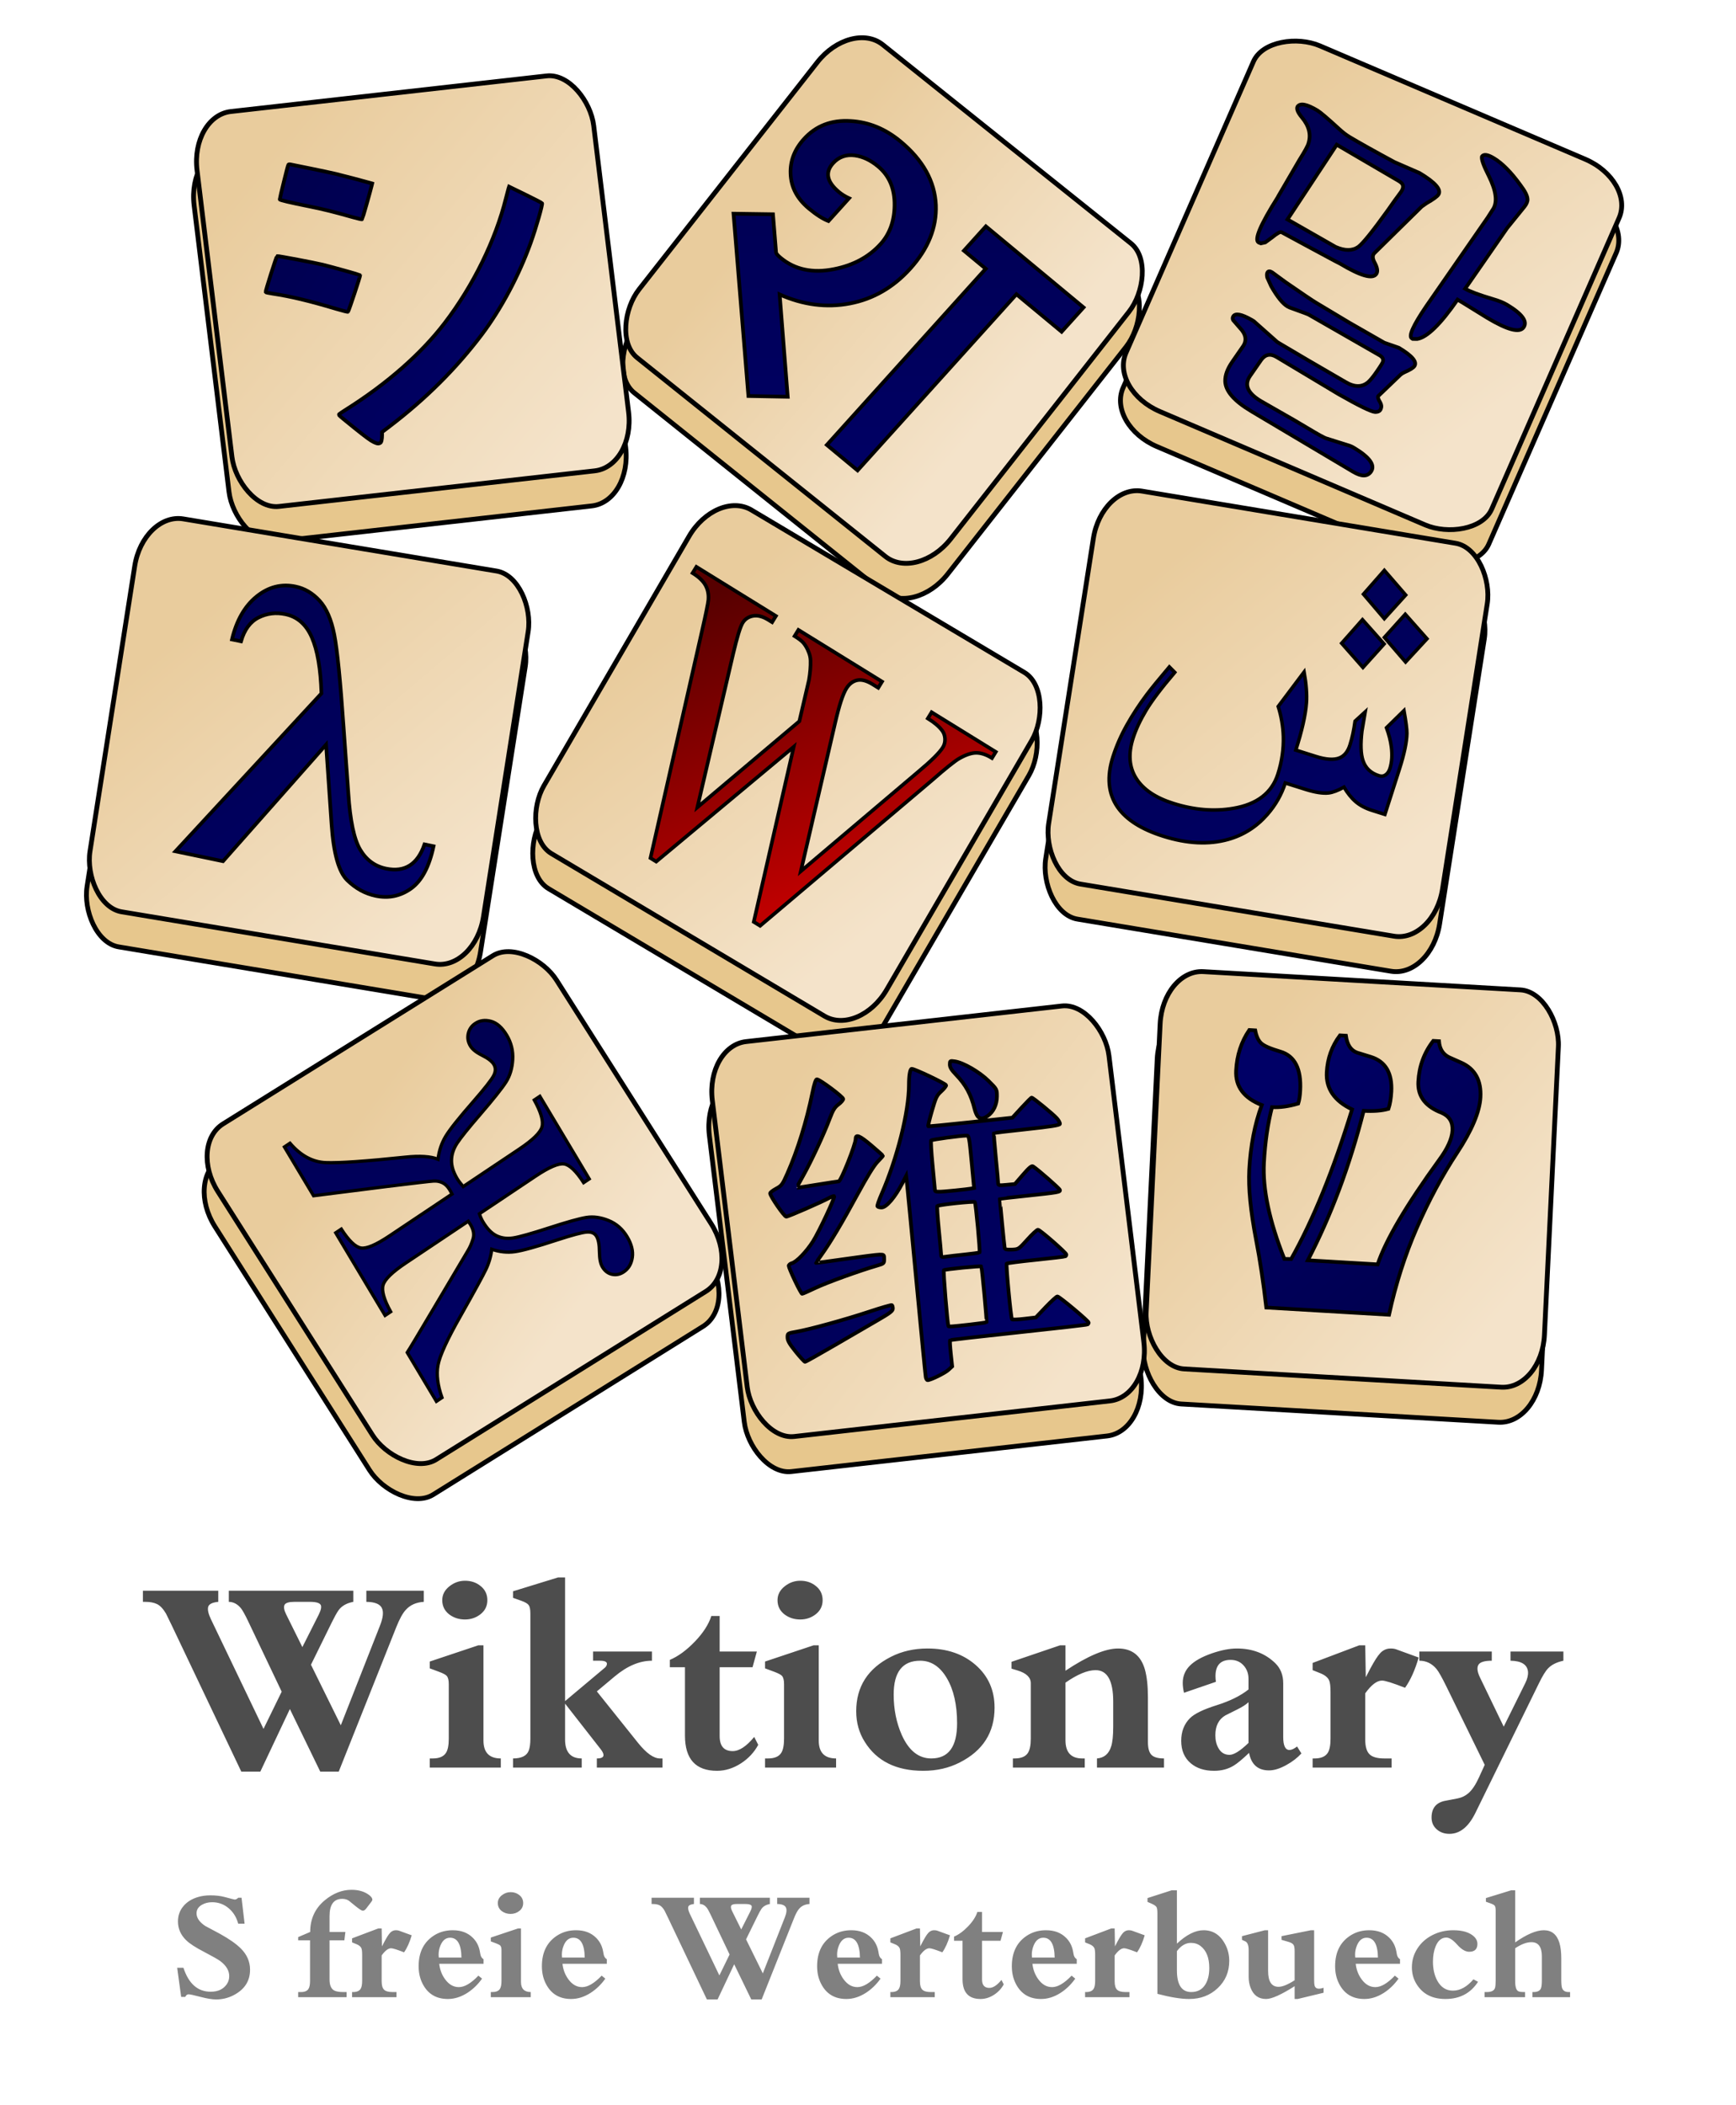 <?xml version="1.0" encoding="UTF-8" standalone="no"?>
<svg
   xmlns:dc="http://purl.org/dc/elements/1.1/"
   xmlns:cc="http://creativecommons.org/ns#"
   xmlns:rdf="http://www.w3.org/1999/02/22-rdf-syntax-ns#"
   xmlns:svg="http://www.w3.org/2000/svg"
   xmlns="http://www.w3.org/2000/svg"
   xmlns:xlink="http://www.w3.org/1999/xlink"
   xmlns:sodipodi="http://sodipodi.sourceforge.net/DTD/sodipodi-0.dtd"
   xmlns:inkscape="http://www.inkscape.org/namespaces/inkscape"
   version="1.0"
   width="391"
   height="473.857"
   id="svg2047"
   sodipodi:version="0.32"
   inkscape:version="0.44.1"
   sodipodi:docname="Wiktionary_logo-gsw.svg">
  <sodipodi:namedview
     inkscape:window-height="723"
     inkscape:window-width="1024"
     inkscape:pageshadow="2"
     inkscape:pageopacity="0.0"
     guidetolerance="10.0"
     gridtolerance="10.0"
     objecttolerance="10.0"
     borderopacity="1.0"
     bordercolor="#666666"
     pagecolor="#ffffff"
     id="base"
     showgrid="false"
     showguides="true"
     inkscape:guide-bbox="true"
     inkscape:zoom="0.70710678"
     inkscape:cx="253.03134"
     inkscape:cy="284.2398"
     inkscape:window-x="314"
     inkscape:window-y="24"
     inkscape:current-layer="svg2047">
    <sodipodi:guide
       orientation="0,1"
       position="115.387,123.02"
       id="guide2444" />
    <sodipodi:guide
       orientation="0,1"
       position="282.805,71.242"
       id="guide2446" />
    <sodipodi:guide
       orientation="0,1"
       position="235.586,57.582"
       id="guide2448" />
    <sodipodi:guide
       orientation="0,1"
       position="205.602,21.129"
       id="guide2450" />
    <sodipodi:guide
       orientation="1,0"
       position="20.27,117.555"
       id="guide2454" />
    <sodipodi:guide
       orientation="1,0"
       position="370.727,106.672"
       id="guide2456" />
  </sodipodi:namedview>
  <defs
     id="defs3">
    <inkscape:perspective
       sodipodi:type="inkscape:persp3d"
       inkscape:vp_x="0 : 236.92857 : 1"
       inkscape:vp_y="0 : 1000 : 0"
       inkscape:vp_z="391 : 236.92857 : 1"
       inkscape:persp3d-origin="195.5 : 157.95238 : 1"
       id="perspective65" />
    <linearGradient
       id="linearGradient3525">
      <stop
         id="stop3527"
         style="stop-color:#000066;stop-opacity:1"
         offset="0" />
      <stop
         id="stop3529"
         style="stop-color:#00004f;stop-opacity:1"
         offset="1" />
    </linearGradient>
    <linearGradient
       id="linearGradient3446">
      <stop
         id="stop3448"
         style="stop-color:#f4e3ca;stop-opacity:1"
         offset="0" />
      <stop
         id="stop3450"
         style="stop-color:#e9cc9d;stop-opacity:1"
         offset="1" />
    </linearGradient>
    <linearGradient
       id="linearGradient2917">
      <stop
         id="stop2919"
         style="stop-color:#d40000;stop-opacity:1"
         offset="0" />
      <stop
         id="stop2921"
         style="stop-color:#570000;stop-opacity:1"
         offset="1" />
    </linearGradient>
    <linearGradient
       x1="366.086"
       y1="184.233"
       x2="270.372"
       y2="86.036"
       id="linearGradient3071"
       xlink:href="#linearGradient3525"
       gradientUnits="userSpaceOnUse"
       gradientTransform="matrix(0.486,0.46,-0.483,0.47,235.222,-80.236)" />
    <linearGradient
       x1="196.086"
       y1="365.661"
       x2="95.29"
       y2="255.569"
       id="linearGradient3101"
       xlink:href="#linearGradient3525"
       gradientUnits="userSpaceOnUse"
       gradientTransform="matrix(0.621,0.136,-0.133,0.606,365.14,10.093)" />
    <linearGradient
       x1="370.372"
       y1="344.233"
       x2="283.229"
       y2="259.176"
       id="linearGradient3103"
       xlink:href="#linearGradient2917"
       gradientUnits="userSpaceOnUse"
       gradientTransform="matrix(0.621,0.304,-0.292,0.644,194.042,-60.618)" />
    <linearGradient
       x1="536.086"
       y1="521.375"
       x2="439.249"
       y2="434.305"
       id="linearGradient3117"
       xlink:href="#linearGradient3525"
       gradientUnits="userSpaceOnUse"
       gradientTransform="matrix(0.492,0.572,-0.504,0.505,233.622,-190.719)" />
    <linearGradient
       x1="533.229"
       y1="185.661"
       x2="454.657"
       y2="89.025"
       id="linearGradient3125"
       xlink:href="#linearGradient3525"
       gradientUnits="userSpaceOnUse"
       gradientTransform="matrix(0.66,5.941423e-2,-6.000381e-2,0.654,-116.436,105.727)" />
    <linearGradient
       x1="715.718"
       y1="299.564"
       x2="650.842"
       y2="230.349"
       id="linearGradient3452"
       xlink:href="#linearGradient3446"
       gradientUnits="userSpaceOnUse"
       gradientTransform="translate(-476.472,-112.838)" />
    <linearGradient
       x1="791.063"
       y1="-355.927"
       x2="723.262"
       y2="-358.381"
       id="linearGradient3460"
       xlink:href="#linearGradient3446"
       gradientUnits="userSpaceOnUse"
       gradientTransform="translate(-419.342,258.595)" />
    <linearGradient
       x1="175.475"
       y1="955.269"
       x2="218.356"
       y2="880.659"
       id="linearGradient3474"
       xlink:href="#linearGradient3446"
       gradientUnits="userSpaceOnUse"
       gradientTransform="translate(-137.361,-469.778)" />
    <linearGradient
       x1="758.902"
       y1="200.789"
       x2="693.675"
       y2="145.097"
       id="linearGradient3482"
       xlink:href="#linearGradient3446"
       gradientUnits="userSpaceOnUse"
       gradientTransform="translate(-490.353,22.102)" />
    <linearGradient
       x1="870.859"
       y1="-140.094"
       x2="795.291"
       y2="-169.776"
       id="linearGradient3490"
       xlink:href="#linearGradient3446"
       gradientUnits="userSpaceOnUse"
       gradientTransform="translate(-450.41,198.752)" />
    <linearGradient
       x1="965.196"
       y1="159.713"
       x2="901.404"
       y2="103.76"
       id="linearGradient3498"
       xlink:href="#linearGradient3446"
       gradientUnits="userSpaceOnUse"
       gradientTransform="translate(-490.361,21.895)" />
    <linearGradient
       x1="412.319"
       y1="743.887"
       x2="388.388"
       y2="683.203"
       id="linearGradient3506"
       xlink:href="#linearGradient3446"
       gradientUnits="userSpaceOnUse"
       gradientTransform="translate(-379.778,-307.21)" />
    <linearGradient
       x1="805.995"
       y1="514.127"
       x2="741.843"
       y2="450.751"
       id="linearGradient3514"
       xlink:href="#linearGradient3446"
       gradientUnits="userSpaceOnUse"
       gradientTransform="translate(-476.472,-112.838)" />
    <linearGradient
       x1="974.972"
       y1="357.184"
       x2="909.491"
       y2="305.172"
       id="linearGradient3522"
       xlink:href="#linearGradient3446"
       gradientUnits="userSpaceOnUse"
       gradientTransform="translate(-489.426,-30.476)" />
    <linearGradient
       x1="904.657"
       y1="359.947"
       x2="947.514"
       y2="414.233"
       id="linearGradient3531"
       xlink:href="#linearGradient3525"
       gradientUnits="userSpaceOnUse"
       gradientTransform="matrix(0.868,-4.019387e-2,4.019387e-2,0.868,-383.372,26.041)" />
    <linearGradient
       x1="1090.108"
       y1="429.677"
       x2="897.169"
       y2="230.677"
       id="linearGradient3106"
       xlink:href="#linearGradient3525"
       gradientUnits="userSpaceOnUse"
       gradientTransform="matrix(0.279,0,0,0.294,61.366,240.545)" />
    <linearGradient
       x1="-190.765"
       y1="284.215"
       x2="-514.014"
       y2="-144.09"
       id="linearGradient4929"
       xlink:href="#linearGradient3525"
       gradientUnits="userSpaceOnUse"
       gradientTransform="matrix(0.111,-3.855391e-2,3.807676e-2,0.116,257.076,100.517)" />
    <linearGradient
       x1="24.404"
       y1="365.394"
       x2="14.581"
       y2="357.173"
       id="linearGradient2865"
       xlink:href="#linearGradient3525"
       gradientUnits="userSpaceOnUse"
       gradientTransform="matrix(5.542,3.32,-4.164,6.008,1822.086,-2110.395)" />
  </defs>
  <path
     transform="matrix(1.653,0,0,1.653,173.362,-470.148)"
     style="font-size:38.725px;font-style:normal;font-variant:normal;font-weight:bold;font-stretch:normal;text-align:start;line-height:125%;writing-mode:lr-tb;text-anchor:start;fill:#4d4d4d;fill-opacity:1;stroke:none;stroke-width:1px;stroke-linecap:butt;stroke-linejoin:miter;stroke-opacity:1;font-family:Traditional Arabic"
     d="M -71.998,525.706 L -81.452,505.834 C -81.919,504.863 -82.19,504.308 -82.265,504.17 C -82.656,503.514 -83.063,503.086 -83.485,502.884 C -83.907,502.682 -84.44,502.581 -85.083,502.581 L -85.404,502.581 L -85.404,501.069 L -75.137,501.069 L -75.137,502.581 C -75.918,502.657 -76.372,502.871 -76.498,503.224 C -76.624,503.602 -76.504,504.176 -76.139,504.945 L -68.973,519.883 L -66.496,514.815 L -71.071,505.21 C -71.487,504.34 -71.809,503.76 -72.036,503.47 C -72.502,502.89 -73.057,502.594 -73.7,502.581 L -73.7,501.069 L -56.739,501.069 L -56.739,502.581 C -57.672,502.758 -58.352,503.155 -58.781,503.773 C -59.033,504.151 -59.336,504.699 -59.688,505.418 L -62.506,511.147 L -58.44,519.391 L -53.108,505.834 C -52.667,504.724 -52.585,503.911 -52.862,503.394 C -53.14,502.865 -53.839,502.594 -54.961,502.581 L -54.961,501.069 L -47.133,501.069 L -47.133,502.581 C -48.167,502.644 -48.98,503.004 -49.572,503.659 C -50.001,504.113 -50.442,504.913 -50.896,506.06 L -58.724,525.706 L -61.239,525.706 L -65.38,517.179 L -69.407,525.706 L -71.998,525.706 z M -63.678,508.745 L -61.466,504.359 C -61.138,503.703 -61.044,503.249 -61.182,502.997 C -61.334,502.72 -61.831,502.581 -62.676,502.581 L -64.756,502.581 C -65.5,502.581 -65.947,502.714 -66.098,502.978 C -66.25,503.256 -66.18,503.691 -65.89,504.283 L -63.678,508.745 z M -36.639,523.91 L -36.639,525.158 L -46.32,525.158 L -46.32,523.91 L -45.904,523.91 C -45.047,523.91 -44.454,523.664 -44.127,523.173 C -43.862,522.782 -43.73,522.126 -43.73,521.206 L -43.73,513.775 C -43.73,513.246 -43.824,512.874 -44.013,512.66 C -44.165,512.496 -44.511,512.313 -45.053,512.111 L -46.32,511.638 L -46.32,510.712 L -39.702,508.5 L -39.003,508.5 L -39.003,521.471 C -39.003,523.097 -38.215,523.91 -36.639,523.91 L -36.639,523.91 z M -41.517,499.707 C -40.698,499.707 -39.998,499.94 -39.418,500.407 C -38.788,500.898 -38.473,501.548 -38.473,502.354 C -38.473,503.136 -38.779,503.769 -39.39,504.255 C -40.002,504.74 -40.711,504.983 -41.517,504.983 C -42.337,504.983 -43.049,504.756 -43.654,504.302 C -44.297,503.81 -44.618,503.161 -44.618,502.354 C -44.618,501.598 -44.284,500.961 -43.616,500.445 C -42.986,499.953 -42.286,499.707 -41.517,499.707 L -41.517,499.707 z M -23.554,514.777 L -17.938,521.792 C -16.804,523.204 -15.808,523.91 -14.951,523.91 L -14.61,523.91 L -14.61,525.158 L -23.554,525.158 L -23.554,523.91 C -22.949,523.91 -22.647,523.759 -22.647,523.456 C -22.647,523.255 -22.766,522.996 -23.006,522.681 L -27.884,516.441 L -27.884,521.32 C -27.884,523.047 -27.128,523.91 -25.615,523.91 L -25.615,525.158 L -34.975,525.158 L -34.975,523.91 C -33.828,523.91 -33.116,523.557 -32.838,522.851 C -32.687,522.473 -32.611,521.925 -32.611,521.206 L -32.611,504.17 C -32.611,503.615 -32.687,503.234 -32.838,503.026 C -32.99,502.818 -33.33,502.619 -33.859,502.43 L -34.975,502.033 L -34.975,501.144 L -28.83,499.253 L -27.884,499.253 L -27.884,516.101 L -22.476,511.563 C -22.325,511.437 -22.231,511.292 -22.193,511.128 C -22.105,510.775 -22.42,510.599 -23.138,510.599 L -24.065,510.599 L -24.065,509.351 L -16.048,509.351 L -16.048,510.599 C -17.724,510.599 -19.413,511.311 -21.115,512.735 L -23.554,514.777 z M -6.82,511.487 L -6.82,520.866 C -6.82,522.227 -6.228,522.908 -5.043,522.908 C -4.148,522.908 -3.171,522.265 -2.112,520.979 L -1.564,522.057 C -2.118,523.078 -2.9,523.916 -3.908,524.572 C -4.967,525.253 -6.058,525.593 -7.179,525.593 C -10.091,525.593 -11.547,523.992 -11.547,520.79 L -11.547,511.487 L -13.608,511.487 L -13.608,510.485 C -12.474,510.006 -11.339,509.177 -10.205,507.999 C -9.07,506.82 -8.32,505.657 -7.955,504.51 L -6.82,504.51 L -6.82,509.351 L -1.753,509.351 L -2.339,511.487 L -6.82,511.487 z M 9.044,523.91 L 9.044,525.158 L -0.637,525.158 L -0.637,523.91 L -0.221,523.91 C 0.636,523.91 1.229,523.664 1.556,523.173 C 1.821,522.782 1.953,522.126 1.953,521.206 L 1.953,513.775 C 1.953,513.246 1.859,512.874 1.67,512.66 C 1.519,512.496 1.172,512.313 0.63,512.111 L -0.637,511.638 L -0.637,510.712 L 5.981,508.5 L 6.681,508.5 L 6.681,521.471 C 6.681,523.097 7.468,523.91 9.044,523.91 L 9.044,523.91 z M 4.166,499.707 C 4.985,499.707 5.685,499.94 6.265,500.407 C 6.895,500.898 7.21,501.548 7.21,502.354 C 7.21,503.136 6.904,503.769 6.293,504.255 C 5.682,504.74 4.972,504.983 4.166,504.983 C 3.346,504.983 2.634,504.756 2.029,504.302 C 1.386,503.81 1.065,503.161 1.065,502.354 C 1.065,501.598 1.399,500.961 2.067,500.445 C 2.697,499.953 3.397,499.707 4.166,499.707 L 4.166,499.707 z M 11.786,517.481 C 11.786,514.128 13.374,511.651 16.551,510.05 C 18.026,509.306 19.677,508.935 21.505,508.935 C 24.165,508.935 26.352,509.685 28.066,511.185 C 29.78,512.685 30.638,514.62 30.638,516.99 C 30.638,520.368 29.056,522.858 25.892,524.458 C 24.417,525.215 22.759,525.593 20.919,525.593 C 17.25,525.593 14.597,524.282 12.958,521.66 C 12.177,520.425 11.786,519.032 11.786,517.481 L 11.786,517.481 z M 16.891,515.212 C 16.891,517.204 17.257,519.032 17.988,520.696 C 18.946,522.839 20.288,523.91 22.015,523.91 C 24.36,523.91 25.532,522.316 25.532,519.126 C 25.532,516.605 25.066,514.554 24.133,512.972 C 23.2,511.39 21.99,510.599 20.503,510.599 C 18.095,510.599 16.891,512.136 16.891,515.212 L 16.891,515.212 z M 51.532,515.59 L 51.532,521.641 C 51.532,522.486 51.689,523.075 52.004,523.409 C 52.319,523.743 52.893,523.91 53.725,523.91 L 53.725,525.158 L 44.592,525.158 L 44.592,523.91 C 45.563,523.834 46.206,523.292 46.521,522.284 C 46.71,521.717 46.804,520.803 46.805,519.542 L 46.805,516.177 C 46.804,513.315 46.004,511.884 44.403,511.884 C 43.294,511.884 41.926,512.452 40.3,513.586 L 40.3,521.433 C 40.3,523.084 41.063,523.91 42.588,523.91 L 42.928,523.91 L 42.928,525.158 L 33.134,525.158 L 33.134,523.91 L 33.361,523.91 C 34.23,523.91 34.829,523.671 35.157,523.192 C 35.434,522.788 35.573,522.126 35.573,521.206 L 35.573,513.662 C 35.573,512.868 34.968,512.288 33.758,511.922 L 32.945,511.676 L 32.945,510.75 L 39.563,508.5 L 40.3,508.5 L 40.3,511.96 C 43.338,509.943 45.727,508.935 47.466,508.935 C 49.345,508.935 50.561,509.88 51.116,511.771 C 51.393,512.754 51.532,514.027 51.532,515.59 L 51.532,515.59 z M 71.858,522.284 L 72.444,523.229 C 71.902,523.822 71.234,524.339 70.44,524.78 C 69.545,525.284 68.745,525.536 68.039,525.536 C 66.526,525.536 65.618,524.742 65.316,523.154 C 64.371,524.049 63.658,524.635 63.179,524.912 C 62.423,525.366 61.547,525.593 60.551,525.593 C 59.227,525.593 58.162,525.246 57.355,524.553 C 56.498,523.822 56.07,522.807 56.07,521.509 C 56.07,520.248 56.467,519.221 57.261,518.427 C 57.866,517.822 59.079,517.232 60.901,516.659 C 62.722,516.085 64.169,515.37 65.24,514.513 L 65.24,513.076 C 65.24,512.344 65.013,511.73 64.56,511.232 C 64.106,510.734 63.52,510.485 62.801,510.485 C 61.427,510.485 60.74,511.223 60.74,512.697 C 60.74,512.937 60.759,513.195 60.797,513.473 L 56.448,514.966 C 56.334,514.475 56.278,514.027 56.278,513.624 C 56.278,512.704 56.602,511.919 57.251,511.27 C 57.901,510.621 58.9,510.063 60.248,509.596 C 61.522,509.155 62.656,508.935 63.652,508.935 C 65.77,508.935 67.516,509.603 68.89,510.939 C 69.608,511.645 69.967,512.552 69.967,513.662 L 69.967,520.979 C 69.967,522.164 70.251,522.757 70.818,522.757 C 71.096,522.757 71.442,522.599 71.858,522.284 L 71.858,522.284 z M 65.24,521.792 L 65.24,516.252 C 64.887,516.58 64.377,516.908 63.709,517.235 C 62.688,517.74 62.146,518.011 62.083,518.048 C 61.175,518.578 60.721,519.479 60.721,520.752 C 60.721,521.446 60.866,522.038 61.156,522.53 C 61.496,523.122 61.994,523.418 62.65,523.418 C 63.255,523.418 64.118,522.876 65.24,521.792 L 65.24,521.792 z M 84.735,523.91 L 84.735,525.158 L 73.976,525.158 L 73.976,523.91 L 74.241,523.91 C 75.098,523.91 75.69,523.664 76.018,523.173 C 76.283,522.782 76.415,522.126 76.415,521.206 L 76.415,514.891 C 76.415,514.097 76.352,513.561 76.226,513.284 C 76.05,512.88 75.646,512.552 75.016,512.3 L 73.976,511.884 L 73.976,510.901 L 80.329,508.5 L 81.142,508.5 L 81.218,512.849 C 81.71,511.891 82.044,511.267 82.22,510.977 C 82.699,510.132 83.109,509.581 83.449,509.322 C 83.79,509.064 84.168,508.935 84.584,508.935 C 84.899,508.935 85.157,508.972 85.359,509.048 L 88.422,510.164 C 87.931,511.865 87.313,513.239 86.569,514.286 C 84.893,513.63 83.846,513.302 83.43,513.302 C 82.737,513.302 81.974,513.882 81.142,515.042 L 81.142,521.32 C 81.142,522.278 81.335,522.949 81.719,523.333 C 82.104,523.718 82.775,523.91 83.733,523.91 L 84.735,523.91 z M 97.423,524.78 L 92.204,514.115 C 91.599,512.88 91.151,512.086 90.861,511.733 C 90.231,510.977 89.45,510.599 88.517,510.599 L 88.517,509.351 L 98.387,509.351 L 98.387,510.599 C 97.404,510.599 96.799,510.781 96.572,511.147 C 96.332,511.538 96.408,512.13 96.799,512.924 L 100.013,519.58 L 102.963,513.624 C 103.24,513.057 103.36,512.546 103.322,512.092 C 103.221,511.122 102.427,510.624 100.94,510.599 L 100.94,509.351 L 108.144,509.351 L 108.144,510.599 C 107.224,510.8 106.53,511.147 106.064,511.638 C 105.724,511.979 105.308,512.653 104.816,513.662 L 96.156,531.322 C 95.223,533.226 94.044,534.177 92.62,534.177 C 91.939,534.177 91.372,533.982 90.918,533.591 C 90.427,533.175 90.181,532.633 90.181,531.965 C 90.181,530.642 90.836,529.873 92.147,529.658 C 92.689,529.557 93.228,529.453 93.764,529.346 C 94.3,529.239 94.782,529.003 95.21,528.637 C 95.715,528.196 96.194,527.478 96.647,526.482 L 97.423,524.78 z "
     id="text3337" />
  <rect
     width="89.876"
     height="89.532"
     rx="9.159"
     ry="12.279"
     x="157.903"
     y="113.381"
     transform="matrix(0.994,-0.112,0.121,0.993,-128.443,-60.875)"
     id="rect2525"
     style="fill:#e7c78d;fill-opacity:1;fill-rule:nonzero;stroke:#000000;stroke-width:1.083;stroke-linecap:round;stroke-linejoin:round;stroke-miterlimit:4;stroke-dasharray:none;stroke-dashoffset:0;stroke-opacity:1" />
  <rect
     width="89.876"
     height="89.532"
     rx="9.159"
     ry="12.279"
     x="296.335"
     y="-142.433"
     transform="matrix(0.781,0.625,-0.618,0.787,-128.443,-60.875)"
     id="rect3412"
     style="fill:#e7c78d;fill-opacity:1;fill-rule:nonzero;stroke:#000000;stroke-width:1.083;stroke-linecap:round;stroke-linejoin:round;stroke-miterlimit:4;stroke-dasharray:none;stroke-dashoffset:0;stroke-opacity:1" />
  <rect
     width="89.876"
     height="89.531"
     rx="9.159"
     ry="12.279"
     x="4.384"
     y="408.653"
     transform="matrix(0.401,-0.916,0.92,0.393,-128.443,-60.875)"
     id="rect3414"
     style="fill:#e7c78d;fill-opacity:1;fill-rule:nonzero;stroke:#000000;stroke-width:1.083;stroke-linecap:round;stroke-linejoin:round;stroke-miterlimit:4;stroke-dasharray:none;stroke-dashoffset:0;stroke-opacity:1" />
  <rect
     width="89.876"
     height="89.532"
     rx="9.159"
     ry="12.279"
     x="186.718"
     y="155.326"
     transform="matrix(0.986,0.164,-0.155,0.988,-128.443,-60.875)"
     id="rect3416"
     style="fill:#e7c78d;fill-opacity:1;fill-rule:nonzero;stroke:#000000;stroke-width:1.083;stroke-linecap:round;stroke-linejoin:round;stroke-miterlimit:4;stroke-dasharray:none;stroke-dashoffset:0;stroke-opacity:1" />
  <rect
     width="89.876"
     height="89.531"
     rx="9.159"
     ry="12.279"
     x="340.086"
     y="5.921"
     transform="matrix(0.859,0.511,-0.503,0.864,-128.443,-60.875)"
     id="rect3418"
     style="fill:#e7c78d;fill-opacity:1;fill-rule:nonzero;stroke:#000000;stroke-width:1.083;stroke-linecap:round;stroke-linejoin:round;stroke-miterlimit:4;stroke-dasharray:none;stroke-dashoffset:0;stroke-opacity:1" />
  <rect
     width="89.876"
     height="89.532"
     rx="9.159"
     ry="12.279"
     x="398.771"
     y="113.799"
     transform="matrix(0.987,0.164,-0.155,0.988,-128.443,-60.875)"
     id="rect3420"
     style="fill:#e7c78d;fill-opacity:1;fill-rule:nonzero;stroke:#000000;stroke-width:1.083;stroke-linecap:round;stroke-linejoin:round;stroke-miterlimit:4;stroke-dasharray:none;stroke-dashoffset:0;stroke-opacity:1" />
  <rect
     width="89.876"
     height="89.532"
     rx="9.159"
     ry="12.279"
     x="-31.37"
     y="367.335"
     transform="matrix(0.849,-0.529,0.536,0.844,-128.443,-60.875)"
     id="rect3422"
     style="fill:#e7c78d;fill-opacity:1;fill-rule:nonzero;stroke:#000000;stroke-width:1.083;stroke-linecap:round;stroke-linejoin:round;stroke-miterlimit:4;stroke-dasharray:none;stroke-dashoffset:0;stroke-opacity:1" />
  <rect
     width="89.876"
     height="89.532"
     rx="9.159"
     ry="12.279"
     x="247.754"
     y="334.374"
     transform="matrix(0.994,-0.112,0.121,0.993,-128.443,-60.875)"
     id="rect3424"
     style="fill:#e7c78d;fill-opacity:1;fill-rule:nonzero;stroke:#000000;stroke-width:1.083;stroke-linecap:round;stroke-linejoin:round;stroke-miterlimit:4;stroke-dasharray:none;stroke-dashoffset:0;stroke-opacity:1" />
  <rect
     width="89.876"
     height="89.532"
     rx="9.159"
     ry="12.279"
     x="403.255"
     y="264.068"
     transform="matrix(0.998,5.747685e-2,-4.836232e-2,0.999,-128.443,-60.875)"
     id="rect3426"
     style="fill:#e7c78d;fill-opacity:1;fill-rule:nonzero;stroke:#000000;stroke-width:1.083;stroke-linecap:round;stroke-linejoin:round;stroke-miterlimit:4;stroke-dasharray:none;stroke-dashoffset:0;stroke-opacity:1" />
  <rect
     width="89.876"
     height="89.532"
     rx="9.159"
     ry="12.279"
     x="159.514"
     y="105.612"
     transform="matrix(0.994,-0.112,0.121,0.993,-128.443,-60.875)"
     id="rect3428"
     style="fill:url(#linearGradient3452);fill-opacity:1;fill-rule:nonzero;stroke:#000000;stroke-width:1.083;stroke-linecap:round;stroke-linejoin:round;stroke-miterlimit:4;stroke-dasharray:none;stroke-dashoffset:0;stroke-opacity:1" />
  <rect
     width="89.876"
     height="89.532"
     rx="9.159"
     ry="12.279"
     x="291.98"
     y="-149.008"
     transform="matrix(0.781,0.625,-0.618,0.787,-128.443,-60.875)"
     id="rect3430"
     style="fill:url(#linearGradient3460);fill-opacity:1;fill-rule:nonzero;stroke:#000000;stroke-width:1.083;stroke-linecap:round;stroke-linejoin:round;stroke-miterlimit:4;stroke-dasharray:none;stroke-dashoffset:0;stroke-opacity:1" />
  <rect
     width="89.876"
     height="89.531"
     rx="9.159"
     ry="12.279"
     x="11.902"
     y="406.091"
     transform="matrix(0.401,-0.916,0.92,0.393,-128.443,-60.875)"
     id="rect3432"
     style="fill:url(#linearGradient3474);fill-opacity:1;fill-rule:nonzero;stroke:#000000;stroke-width:1.083;stroke-linecap:round;stroke-linejoin:round;stroke-miterlimit:4;stroke-dasharray:none;stroke-dashoffset:0;stroke-opacity:1" />
  <rect
     width="89.876"
     height="89.532"
     rx="9.159"
     ry="12.279"
     x="186.146"
     y="147.433"
     transform="matrix(0.986,0.164,-0.155,0.988,-128.443,-60.875)"
     id="rect3434"
     style="fill:url(#linearGradient3482);fill-opacity:1;fill-rule:nonzero;stroke:#000000;stroke-width:1.083;stroke-linecap:round;stroke-linejoin:round;stroke-miterlimit:4;stroke-dasharray:none;stroke-dashoffset:0;stroke-opacity:1" />
  <rect
     width="89.876"
     height="89.531"
     rx="9.159"
     ry="12.279"
     x="336.681"
     y="-1.199"
     transform="matrix(0.859,0.511,-0.503,0.864,-128.443,-60.875)"
     id="rect3436"
     style="fill:url(#linearGradient3490);fill-opacity:1;fill-rule:nonzero;stroke:#000000;stroke-width:1.083;stroke-linecap:round;stroke-linejoin:round;stroke-miterlimit:4;stroke-dasharray:none;stroke-dashoffset:0;stroke-opacity:1" />
  <rect
     width="89.876"
     height="89.532"
     rx="9.159"
     ry="12.279"
     x="398.201"
     y="105.905"
     transform="matrix(0.987,0.164,-0.155,0.988,-128.443,-60.875)"
     id="rect3438"
     style="fill:url(#linearGradient3498);fill-opacity:1;fill-rule:nonzero;stroke:#000000;stroke-width:1.083;stroke-linecap:round;stroke-linejoin:round;stroke-miterlimit:4;stroke-dasharray:none;stroke-dashoffset:0;stroke-opacity:1" />
  <rect
     width="89.876"
     height="89.532"
     rx="9.159"
     ry="12.279"
     x="-26.582"
     y="360.983"
     transform="matrix(0.849,-0.529,0.536,0.844,-128.443,-60.875)"
     id="rect3440"
     style="fill:url(#linearGradient3506);fill-opacity:1;fill-rule:nonzero;stroke:#000000;stroke-width:1.083;stroke-linecap:round;stroke-linejoin:round;stroke-miterlimit:4;stroke-dasharray:none;stroke-dashoffset:0;stroke-opacity:1" />
  <rect
     width="89.876"
     height="89.532"
     rx="9.159"
     ry="12.279"
     x="249.365"
     y="326.605"
     transform="matrix(0.994,-0.112,0.121,0.993,-128.443,-60.875)"
     id="rect3442"
     style="fill:url(#linearGradient3514);fill-opacity:1;fill-rule:nonzero;stroke:#000000;stroke-width:1.083;stroke-linecap:round;stroke-linejoin:round;stroke-miterlimit:4;stroke-dasharray:none;stroke-dashoffset:0;stroke-opacity:1" />
  <rect
     width="89.876"
     height="89.532"
     rx="9.159"
     ry="12.279"
     x="403.531"
     y="256.151"
     transform="matrix(0.998,5.747683e-2,-4.83623e-2,0.999,-128.443,-60.875)"
     id="rect3444"
     style="fill:url(#linearGradient3522);fill-opacity:1;fill-rule:nonzero;stroke:#000000;stroke-width:1.083;stroke-linecap:round;stroke-linejoin:round;stroke-miterlimit:4;stroke-dasharray:none;stroke-dashoffset:0;stroke-opacity:1" />
  <path
     d="M 441.294,356.864 L 413.651,355.236 C 412.997,349.567 412.229,344.476 411.348,339.963 C 410.109,333.492 409.597,328.251 409.813,324.242 C 410.105,318.811 411.045,313.948 412.632,309.654 C 408.584,308.063 406.657,305.463 406.851,301.855 C 407.036,298.428 408.026,295.397 409.821,292.761 L 411.156,292.839 C 411.413,294.207 411.873,295.185 412.536,295.772 C 413.199,296.36 414.621,296.974 416.802,297.614 C 420.058,298.574 421.554,301.496 421.291,306.38 C 421.225,307.619 421.073,308.597 420.836,309.314 C 418.685,309.956 416.719,310.224 414.939,310.119 C 413.978,313.829 413.374,317.998 413.124,322.627 C 412.804,328.568 414.334,335.788 417.713,344.287 L 419.249,344.323 C 424.223,335.474 428.796,324.244 432.968,310.632 C 428.971,308.715 427.07,305.934 427.266,302.289 C 427.435,299.154 428.427,296.379 430.244,293.963 L 431.579,294.042 C 431.865,296.106 432.722,297.382 434.151,297.868 L 437.226,298.817 C 440.51,299.851 442.039,302.464 441.814,306.656 C 441.733,308.15 441.515,309.435 441.16,310.511 C 439.649,310.934 437.789,311.081 435.58,310.95 C 432.435,323.307 428.243,334.523 423.004,344.598 L 438.729,345.524 C 440.544,340.074 445.166,332.229 452.597,321.989 C 454.487,319.431 455.482,317.223 455.582,315.364 C 455.684,313.469 454.863,312.141 453.118,311.38 L 452.487,311.123 C 449.257,309.69 447.724,307.442 447.889,304.381 C 448.076,300.918 449.199,297.858 451.261,295.201 L 452.546,295.276 C 452.683,297.039 453.461,298.255 454.88,298.924 L 457.593,300.126 C 460.66,301.513 462.092,304.102 461.888,307.893 C 461.711,311.173 459.948,315.356 456.599,320.442 C 453.249,325.529 450.235,331.147 447.556,337.296 C 444.877,343.446 442.789,349.968 441.294,356.864 L 441.294,356.864 z"
     transform="translate(-128.443,-60.875)"
     id="flowRoot2762"
     style="font-size:8.351px;font-style:normal;font-variant:normal;font-weight:normal;font-stretch:normal;text-align:start;line-height:125%;writing-mode:lr-tb;text-anchor:start;fill:url(#linearGradient3531);fill-opacity:1;stroke:#000000;stroke-width:0.838;stroke-miterlimit:4;stroke-opacity:1;font-family:Times New Roman" />
  <path
     d="M 204.059,338.416 L 205.314,337.577 C 207.016,340.214 208.496,341.632 209.754,341.831 C 211.012,342.03 213.156,341.118 216.184,339.093 L 230.255,329.686 L 229.755,328.772 C 229.286,327.986 228.74,327.444 228.119,327.146 C 227.498,326.848 226.836,326.718 226.132,326.758 C 225.428,326.797 221.863,327.211 215.438,328 L 199.071,330.07 L 192.503,319.08 L 193.757,318.241 C 196.156,321.037 198.845,322.493 201.826,322.611 C 204.807,322.728 210.777,322.318 219.739,321.38 C 223.012,321.034 225.464,321.193 227.094,321.857 C 227.327,319.918 227.919,318.17 228.87,316.612 C 229.822,315.055 231.906,312.443 235.124,308.775 C 237.655,305.865 239.158,303.946 239.632,303.02 C 240.107,302.093 240.122,301.258 239.678,300.515 C 239.259,299.814 238.374,299.128 237.023,298.456 C 235.72,297.811 234.84,297.106 234.384,296.342 C 233.85,295.45 233.692,294.523 233.908,293.561 C 234.124,292.599 234.65,291.839 235.487,291.28 C 236.504,290.6 237.68,290.437 239.015,290.793 C 240.351,291.148 241.539,292.197 242.58,293.938 C 243.595,295.637 244.042,297.471 243.922,299.439 C 243.801,301.407 243.29,303.093 242.39,304.498 C 241.489,305.902 239.565,308.318 236.615,311.747 C 233.941,314.842 232.2,317.009 231.391,318.249 C 230.581,319.488 230.165,320.763 230.14,322.072 C 230.116,323.381 230.536,324.757 231.399,326.202 C 231.691,326.69 232.146,327.292 232.764,328.009 L 245.41,319.554 C 248.438,317.529 250.138,315.873 250.507,314.586 C 250.877,313.299 250.3,311.276 248.779,308.519 L 250.034,307.68 L 261.152,326.283 L 259.898,327.122 C 258.208,324.507 256.737,323.105 255.486,322.916 C 254.234,322.727 252.094,323.645 249.065,325.67 L 236.419,334.125 C 236.639,334.81 236.901,335.408 237.205,335.917 C 238.157,337.51 239.194,338.57 240.316,339.098 C 241.439,339.626 242.686,339.781 244.058,339.562 C 245.429,339.343 248.051,338.608 251.922,337.358 C 256.08,336.005 258.946,335.203 260.521,334.953 C 262.095,334.703 263.76,334.935 265.516,335.649 C 267.271,336.362 268.662,337.579 269.691,339.3 C 270.681,340.956 271.071,342.508 270.861,343.957 C 270.65,345.405 270.003,346.492 268.918,347.217 C 268.082,347.776 267.21,347.958 266.302,347.762 C 265.394,347.566 264.667,347.012 264.122,346.099 C 263.69,345.377 263.466,344.234 263.449,342.67 C 263.441,341.07 263.222,339.909 262.79,339.187 C 262.371,338.486 261.639,338.174 260.593,338.249 C 259.546,338.324 257.289,338.927 253.82,340.057 C 249.272,341.552 246.138,342.421 244.417,342.665 C 242.697,342.909 240.958,342.726 239.202,342.117 C 239.011,343.701 238.578,345.201 237.906,346.617 C 237.234,348.032 235.323,351.531 232.175,357.114 C 229.153,362.433 227.457,366.145 227.086,368.251 C 226.716,370.356 227.016,372.778 227.989,375.517 L 226.734,376.355 L 220.166,365.365 C 220.601,364.717 222.89,360.899 227.032,353.909 L 233.861,342.389 C 234.293,341.684 234.666,340.825 234.979,339.813 C 235.291,338.802 235.111,337.733 234.439,336.608 C 234.299,336.374 234.123,336.106 233.91,335.802 L 219.84,345.209 C 216.811,347.234 215.109,348.885 214.733,350.161 C 214.357,351.438 214.923,353.444 216.432,356.181 L 215.178,357.019 L 204.059,338.416 z"
     transform="translate(-128.443,-60.875)"
     id="flowRoot3743"
     style="font-size:8.351px;font-style:normal;font-variant:normal;font-weight:normal;font-stretch:normal;text-align:start;line-height:125%;writing-mode:lr-tb;text-anchor:start;fill:url(#linearGradient3117);fill-opacity:1;stroke:#000000;stroke-width:0.736;stroke-miterlimit:4;stroke-opacity:1;font-family:Times New Roman" />
  <path
     d="M 367.55,135.556 L 357.377,127.116 L 321.592,166.775 L 314.679,161.039 L 350.465,121.381 L 345.555,117.308 L 350.491,111.837 L 372.486,130.086 L 367.55,135.556 z M 333.474,121.334 C 329.649,125.573 325.11,128.193 319.856,129.195 C 314.602,130.197 309.33,129.519 304.039,127.162 L 305.855,150.191 L 297.008,150.025 L 293.658,108.983 L 302.536,109.115 L 303.233,117.705 C 303.266,117.972 303.611,118.377 304.265,118.92 C 307.486,121.592 311.507,122.438 316.33,121.457 C 320.676,120.599 324.165,118.711 326.798,115.794 C 328.834,113.537 329.877,110.656 329.926,107.151 C 329.989,103.377 328.751,100.436 326.211,98.329 C 324.535,96.938 322.803,96.118 321.013,95.869 C 319.01,95.602 317.361,96.187 316.065,97.623 C 314.214,99.674 314.663,101.84 317.413,104.121 C 318.041,104.643 318.791,105.106 319.663,105.51 L 315.035,110.638 C 313.778,110.153 312.312,109.216 310.636,107.825 C 307.966,105.609 306.59,102.973 306.509,99.917 C 306.409,97.084 307.408,94.506 309.506,92.181 C 312.2,89.195 315.71,87.843 320.035,88.123 C 324.095,88.343 327.84,89.876 331.27,92.722 C 336.324,96.915 338.977,101.687 339.231,107.039 C 339.424,112.101 337.505,116.866 333.474,121.334 L 333.474,121.334 z"
     transform="translate(-128.443,-60.875)"
     id="text3751"
     style="font-size:147.864px;font-style:normal;font-weight:normal;fill:url(#linearGradient3071);fill-opacity:1;stroke:#000000;stroke-width:0.839;stroke-linecap:butt;stroke-linejoin:miter;stroke-miterlimit:4;stroke-opacity:1;font-family:Bitstream Vera Sans" />
  <path
     d="M 352.723,230.148 L 351.868,231.54 C 350.608,230.761 349.438,230.367 348.361,230.359 C 347.284,230.35 345.988,230.777 344.474,231.64 C 343.459,232.223 341.425,233.854 338.37,236.531 L 299.644,269.298 L 298.217,268.416 L 307.213,229.005 L 276.239,254.839 L 274.954,254.046 L 286.577,202.824 C 287.446,199.004 287.915,196.718 287.984,195.965 C 288.093,194.718 287.88,193.61 287.344,192.639 C 286.808,191.669 285.839,190.75 284.435,189.883 L 285.29,188.491 L 303.2,199.556 L 302.346,200.947 L 301.49,200.418 C 300.229,199.639 299.081,199.345 298.046,199.535 C 297.01,199.726 296.231,200.247 295.707,201.099 C 295.168,201.976 294.452,204.318 293.559,208.123 L 285.513,242.623 L 308.481,223.253 L 309.686,218.085 L 310.646,213.958 C 310.916,212.396 311.034,210.948 311.001,209.613 C 310.984,208.946 310.85,208.31 310.598,207.705 C 310.281,206.886 309.886,206.193 309.415,205.625 C 309.055,205.195 308.388,204.679 307.412,204.077 L 308.267,202.686 L 327.105,214.323 L 326.251,215.714 L 324.966,214.921 C 323.634,214.098 322.474,213.797 321.487,214.016 C 320.499,214.236 319.689,214.859 319.058,215.887 C 318.273,217.166 317.438,219.727 316.553,223.572 L 308.811,257.015 L 335.266,234.613 C 338.221,232.151 340.068,230.319 340.807,229.115 C 341.161,228.539 341.32,227.893 341.283,227.179 C 341.246,226.465 341.027,225.846 340.627,225.322 C 339.939,224.412 338.869,223.51 337.418,222.613 L 338.273,221.222 L 352.723,230.148 z"
     transform="translate(-128.443,-60.875)"
     id="flowRoot3695"
     style="font-size:8.351px;font-style:normal;font-variant:normal;font-weight:normal;font-stretch:normal;text-align:start;line-height:125%;writing-mode:lr-tb;text-anchor:start;fill:url(#linearGradient3103);fill-opacity:1;stroke:#000000;stroke-width:0.815;stroke-miterlimit:4;stroke-opacity:1;font-family:Times New Roman" />
  <path
     d="M 445.047,194.83 L 440.233,200.15 L 435.538,194.64 L 440.242,189.285 L 445.047,194.83 z M 449.844,204.682 L 445.021,209.906 L 440.253,204.373 L 444.952,199.157 L 449.844,204.682 z M 440.183,205.85 L 435.42,211.139 L 430.625,205.691 L 435.315,200.378 L 440.183,205.85 z M 440.363,244.226 L 437.467,243.312 C 436,242.849 434.785,242.208 433.823,241.389 C 432.861,240.57 431.969,239.469 431.147,238.085 C 429.775,238.839 428.626,239.273 427.702,239.387 C 426.389,239.535 424.633,239.262 422.433,238.568 L 417.922,237.145 C 417.086,239.754 415.735,242.123 413.869,244.251 C 411.449,247.016 408.509,248.883 405.049,249.853 C 400.701,251.073 395.826,250.831 390.423,249.126 C 385.534,247.583 382.112,245.41 380.157,242.607 C 378.021,239.528 377.676,235.734 379.121,231.224 C 379.902,228.785 380.949,226.399 382.263,224.065 C 383.576,221.731 385.076,219.44 386.765,217.194 C 387.794,215.832 389.477,213.771 391.815,211.011 L 393.036,212.24 C 390.016,215.784 387.854,218.646 386.55,220.827 C 385.246,223.007 384.28,225.076 383.653,227.033 C 382.526,230.55 382.751,233.565 384.329,236.077 C 385.906,238.589 388.699,240.477 392.708,241.742 C 397.402,243.224 401.899,243.596 406.199,242.861 C 411.549,241.957 414.901,239.392 416.255,235.166 C 417.164,232.33 417.575,229.493 417.488,226.655 C 417.424,224.417 417.04,222.172 416.335,219.92 L 422.173,212.159 C 422.65,214.87 422.823,217.189 422.69,219.115 C 422.492,221.832 421.694,225.374 420.294,229.742 L 424.805,231.165 C 427.127,231.898 428.909,232.008 430.15,231.494 C 431.233,231.055 432.01,230.098 432.483,228.623 C 432.747,227.8 432.97,226.957 433.152,226.093 C 433.335,225.23 433.499,224.275 433.646,223.228 L 435.931,221.138 L 435.195,225.45 C 434.843,228.399 434.923,230.626 435.437,232.131 C 436.003,233.809 437.203,234.937 439.036,235.516 C 439.598,235.693 440.098,235.624 440.535,235.31 C 440.973,234.995 441.291,234.525 441.491,233.901 C 441.946,232.483 442.053,230.846 441.813,228.99 C 441.633,227.622 441.269,226.195 440.721,224.711 L 444.664,220.849 C 445.113,223.395 445.333,225.104 445.323,225.976 C 445.288,227.932 444.725,230.612 443.635,234.016 L 440.363,244.226 z"
     transform="translate(-128.443,-60.875)"
     id="flowRoot3683"
     style="font-size:8.351px;font-style:normal;font-variant:normal;font-weight:normal;font-stretch:normal;text-align:start;line-height:125%;writing-mode:lr-tb;text-anchor:start;fill:url(#linearGradient3101);fill-opacity:1;stroke:#000000;stroke-width:0.785;stroke-miterlimit:4;stroke-opacity:1;font-family:Times New Roman" />
  <path
     d="M 224.054,250.962 L 226.095,251.386 C 225.11,256.024 223.42,259.197 221.025,260.906 C 218.63,262.614 215.978,263.165 213.068,262.56 C 210.686,262.064 208.548,260.891 206.652,259.04 C 204.756,257.19 203.583,253.046 203.135,246.608 L 201.886,228.509 L 178.673,254.757 L 167.959,252.527 L 200.841,216.982 C 200.671,211.46 199.947,207.248 198.669,204.346 C 197.391,201.444 195.41,199.714 192.727,199.155 C 190.573,198.707 188.557,198.954 186.679,199.897 C 184.802,200.839 183.485,202.626 182.729,205.258 L 180.689,204.833 C 181.718,200.542 183.567,197.318 186.235,195.161 C 188.903,193.003 191.824,192.255 194.999,192.916 C 197.039,193.341 198.838,194.397 200.394,196.085 C 201.949,197.772 203.063,200.334 203.735,203.768 C 204.407,207.203 205.107,214.176 205.835,224.688 L 206.897,239.483 C 207.294,245.604 208.184,249.827 209.564,252.153 C 210.945,254.478 212.883,255.901 215.377,256.42 C 219.61,257.301 222.502,255.482 224.054,250.962 L 224.054,250.962 z"
     transform="translate(-128.443,-60.875)"
     id="text3899"
     style="font-size:158.526px;font-style:normal;font-weight:normal;fill:url(#linearGradient3125);fill-opacity:1;stroke:#000000;stroke-width:0.824;stroke-linecap:butt;stroke-linejoin:miter;stroke-miterlimit:4;stroke-opacity:1;font-family:Times New Roman" />
  <path
     d="M 336.953,370.92 C 336.881,370.556 335.933,360.85 334.846,349.352 C 333.759,337.854 332.794,327.807 332.7,327.026 L 332.531,325.606 L 331.734,327.142 C 330.03,330.43 328.084,332.715 326.987,332.715 C 326.566,332.715 326.153,332.598 326.069,332.455 C 325.985,332.311 326.4,331.086 326.992,329.731 C 330.529,321.636 333.159,311.161 333.164,305.148 C 333.166,302.97 333.418,301.504 333.788,301.504 C 334.489,301.504 341.539,304.867 341.539,305.201 C 341.539,305.41 341.038,306.032 340.426,306.585 C 339.434,307.481 339.21,307.952 338.349,310.943 C 337.818,312.787 337.434,314.35 337.496,314.415 C 337.558,314.48 341.852,314.074 347.04,313.513 L 356.471,312.493 L 358.542,310.238 C 359.681,308.997 360.698,307.982 360.802,307.982 C 361.117,307.982 365.625,311.675 366.48,312.634 C 366.919,313.126 367.223,313.703 367.156,313.916 C 367.068,314.195 364.989,314.521 359.715,315.083 C 355.689,315.512 352.352,315.912 352.299,315.971 C 352.245,316.03 352.436,318.464 352.724,321.379 C 353.011,324.294 353.25,326.93 353.254,327.237 C 353.261,327.747 353.424,327.779 355.145,327.615 L 357.029,327.436 L 358.865,325.316 C 360.214,323.757 360.806,323.263 361.098,323.451 C 362.24,324.187 367.089,328.435 367.164,328.765 C 367.273,329.244 366.872,329.313 359.541,330.092 C 356.318,330.434 353.663,330.734 353.641,330.758 C 353.597,330.806 354.612,341.151 354.727,341.83 C 354.782,342.153 355.175,342.242 356.333,342.192 C 357.853,342.127 357.885,342.106 359.849,339.924 C 360.939,338.712 362.006,337.723 362.221,337.724 C 362.677,337.728 368.612,342.914 368.612,343.308 C 368.612,343.455 368.518,343.635 368.403,343.707 C 368.288,343.779 365.305,344.135 361.774,344.498 C 358.244,344.861 355.279,345.24 355.186,345.341 C 354.979,345.565 356.12,357.623 356.373,357.888 C 356.473,357.992 357.723,357.94 359.151,357.771 L 361.747,357.466 L 363.999,355.102 C 365.238,353.802 366.407,352.738 366.598,352.738 C 367.028,352.738 373.636,358.264 373.636,358.624 C 373.636,358.768 373.529,358.956 373.398,359.041 C 373.268,359.127 366.277,359.929 357.864,360.824 C 349.45,361.718 342.504,362.517 342.427,362.597 C 342.351,362.678 342.426,364.037 342.595,365.617 L 342.901,368.491 L 342.035,369.289 C 341.257,370.005 338.038,371.583 337.355,371.583 C 337.206,371.583 337.025,371.284 336.953,370.92 z M 346.804,359.079 C 348.855,358.848 350.58,358.609 350.638,358.549 C 350.762,358.418 349.614,346.168 349.461,345.991 C 349.315,345.822 341.349,346.607 341.034,346.822 C 340.846,346.951 341.821,358.88 342.065,359.437 C 342.124,359.571 343.044,359.502 346.804,359.079 z M 345.726,343.296 C 347.491,343.112 348.991,342.906 349.06,342.836 C 349.241,342.652 348.225,331.721 348.005,331.488 C 347.788,331.259 339.808,332.102 339.553,332.38 C 339.459,332.484 339.609,334.821 339.886,337.574 C 340.163,340.327 340.397,342.889 340.406,343.268 C 340.421,343.894 340.517,343.941 341.469,343.792 C 342.045,343.702 343.96,343.479 345.726,343.296 z M 343.632,328.873 C 345.321,328.702 346.957,328.508 347.269,328.441 L 347.835,328.32 L 347.279,322.42 C 346.755,316.872 346.688,316.521 346.154,316.526 C 344.731,316.541 338.352,317.411 338.167,317.616 C 338.054,317.743 338.197,320.231 338.486,323.146 C 338.776,326.061 339.016,328.611 339.02,328.814 C 339.029,329.263 339.692,329.272 343.632,328.873 z M 307.661,365.178 C 306.243,363.42 305.82,362.683 305.817,361.966 C 305.814,361.04 305.822,361.034 307.837,360.68 C 310.886,360.143 318.745,357.977 324.226,356.163 C 326.907,355.275 329.199,354.613 329.319,354.691 C 329.439,354.77 329.536,355.124 329.534,355.479 C 329.531,355.998 328.888,356.495 326.255,358.015 C 324.453,359.054 320.065,361.605 316.503,363.683 C 312.941,365.76 309.909,367.46 309.764,367.46 C 309.62,367.46 308.673,366.433 307.661,365.178 z M 307.491,349.21 C 306.722,347.593 306.093,346.084 306.093,345.856 C 306.093,345.627 306.418,345.354 306.815,345.249 C 307.855,344.974 310.101,342.647 311.558,340.336 C 312.911,338.188 316.563,330.413 316.332,330.169 C 316.255,330.088 315.773,330.251 315.26,330.531 C 313.468,331.509 305.98,334.777 305.53,334.777 C 305.083,334.777 301.906,330.171 301.906,329.522 C 301.906,329.34 302.512,328.868 303.252,328.473 C 304.498,327.807 304.686,327.552 305.794,325.037 C 308.089,319.826 310.092,313.366 311.426,306.877 C 311.846,304.835 312.17,303.859 312.429,303.859 C 313.062,303.859 318.349,307.8 318.355,308.276 C 318.359,308.519 317.88,309.077 317.291,309.517 C 316.428,310.16 316.042,310.79 315.303,312.756 C 314.017,316.182 311.143,322.354 309.333,325.575 C 308.492,327.073 307.827,328.299 307.855,328.299 C 307.884,328.299 309.979,327.969 312.512,327.567 C 315.045,327.164 317.22,326.833 317.345,326.831 C 317.852,326.821 321.165,318.51 321.165,317.246 C 321.165,316.147 322.098,316.538 324.654,318.707 C 326.112,319.944 327.305,321.007 327.305,321.069 C 327.305,321.13 326.749,321.755 326.07,322.458 C 325.27,323.285 323.687,325.854 321.572,329.759 C 318.103,336.162 315.446,340.625 313.454,343.392 C 312.783,344.325 312.233,345.128 312.233,345.175 C 312.233,345.222 315.216,344.826 318.862,344.295 C 322.508,343.764 325.962,343.327 326.537,343.323 C 327.545,343.316 327.584,343.354 327.584,344.325 C 327.584,345.304 327.535,345.349 325.979,345.802 C 321.958,346.971 314.631,349.624 312.103,350.826 C 310.572,351.554 309.223,352.149 309.105,352.149 C 308.986,352.149 308.26,350.826 307.491,349.21 z M 348.684,312.238 C 348.446,311.988 348.117,311.226 347.952,310.545 C 347.169,307.323 345.97,305.105 343.786,302.84 C 342.731,301.746 342.376,301.162 342.376,300.519 C 342.376,299.687 342.412,299.665 343.485,299.816 C 345.415,300.09 349.046,302.191 351.098,304.224 C 352.979,306.086 352.982,306.092 352.981,307.698 C 352.979,309.554 352.195,311.199 350.873,312.118 C 349.879,312.809 349.257,312.843 348.684,312.238 z"
     transform="translate(-128.443,-60.875)"
     id="path3098"
     style="fill:url(#linearGradient3106);fill-opacity:1;stroke:#000000;stroke-width:0.838;stroke-miterlimit:4;stroke-dasharray:none;stroke-opacity:1" />
  <path
     d="M 212.604,160.391 C 211.934,160.077 210.849,159.284 208.339,157.273 C 206.487,155.79 204.92,154.495 204.857,154.395 C 204.794,154.296 204.778,154.168 204.823,154.112 C 204.867,154.056 205.637,153.548 206.533,152.981 C 215.679,147.202 223.306,140.502 228.581,133.614 C 235.013,125.216 240.062,114.932 242.413,105.441 C 242.663,104.433 242.922,103.448 242.987,103.253 L 243.107,102.898 L 246.775,104.686 C 248.793,105.67 250.483,106.542 250.532,106.624 C 250.694,106.898 249.175,112.192 247.987,115.497 C 245.319,122.915 241.321,130.417 236.946,136.21 C 231.148,143.886 224.287,150.706 216.087,156.943 L 214.486,158.16 L 214.499,158.827 C 214.506,159.194 214.456,159.732 214.387,160.021 C 214.283,160.462 214.201,160.57 213.882,160.68 C 213.574,160.788 213.333,160.733 212.604,160.391 z M 204.215,130.425 C 198.146,128.606 193.943,127.6 189.838,126.983 C 188.997,126.857 188.293,126.704 188.273,126.642 C 188.202,126.428 190.699,118.575 190.855,118.521 C 191.04,118.457 199.376,120.036 201.14,120.469 C 203.158,120.965 209.443,122.719 209.559,122.819 C 209.655,122.902 207.035,130.803 206.822,131.071 C 206.774,131.131 205.601,130.84 204.215,130.425 z M 207.932,109.781 C 203.767,108.599 201.339,107.993 198.371,107.394 C 193.509,106.414 191.448,105.926 191.454,105.759 C 191.466,105.408 193.259,98.139 193.372,97.984 C 193.456,97.868 193.608,97.839 193.862,97.891 C 194.065,97.932 196.108,98.346 198.403,98.812 C 200.698,99.277 203.272,99.827 204.121,100.033 C 205.735,100.424 210.838,101.765 211.745,102.037 L 212.269,102.193 L 212.175,102.592 C 211.858,103.938 210.088,110.16 210,110.241 C 209.941,110.294 209.01,110.087 207.932,109.781 z"
     transform="translate(-128.443,-60.875)"
     id="path4921"
     style="fill:url(#linearGradient4929);fill-opacity:1;stroke:#000000;stroke-width:0.838;stroke-miterlimit:4;stroke-dasharray:none;stroke-opacity:1" />
  <path
     d="M 425.163,85.744 C 425.828,86.143 427.446,87.52 430.017,89.875 C 430.859,90.652 431.657,91.266 432.411,91.717 C 434.584,93.019 437.954,94.902 442.521,97.366 L 448.159,99.824 C 451.75,101.975 453.162,103.604 452.396,104.71 C 452.096,105.142 451.219,105.773 449.765,106.603 L 448.665,107.373 L 438.028,117.834 C 437.493,118.332 437.526,119.1 438.126,120.138 C 438.689,121.225 438.788,122.033 438.422,122.561 C 437.59,123.762 434.868,122.982 430.257,120.22 L 429.076,119.615 L 422.424,116.038 C 418.865,114.112 417.085,113.149 417.085,113.149 C 416.82,112.99 416.111,113.381 414.957,114.321 L 413.424,115.443 L 412.428,115.662 L 411.911,115.455 C 410.892,114.845 412.331,111.456 416.229,105.288 C 416.384,104.973 416.512,104.744 416.612,104.598 L 421.11,96.886 C 422.355,94.911 423.039,93.653 423.162,93.115 C 423.761,91.161 423.274,89.238 421.701,87.345 C 420.771,86.242 420.428,85.424 420.673,84.891 C 421.272,84.026 422.769,84.31 425.163,85.744 L 425.163,85.744 z M 418.42,110.274 L 429.278,116.473 C 431.351,117.374 433.047,117.37 434.367,116.461 C 435.389,115.711 437.61,112.959 441.031,108.206 C 442.096,106.668 443.035,105.36 443.846,104.281 C 444.456,103.49 444.6,102.828 444.28,102.296 C 444.124,102.067 443.847,101.834 443.447,101.595 L 429.515,93.451 L 418.42,110.274 z M 414.965,122.183 L 418.025,124.423 C 421.759,127.001 424.026,128.528 424.824,129.006 L 432.339,133.508 L 440.086,137.946 L 440.22,138.027 L 443.481,139.161 L 443.548,139.201 C 446.518,140.98 447.669,142.351 447.002,143.313 C 446.736,143.697 445.976,144.16 444.723,144.7 C 444.345,144.883 444.068,145.057 443.892,145.224 C 440.738,148.232 439.056,149.843 438.846,150.058 C 438.723,150.324 438.872,150.788 439.292,151.449 C 439.569,151.955 439.636,152.403 439.491,152.791 C 439.436,152.962 439.375,153.095 439.308,153.192 C 439.108,153.48 438.726,153.624 438.16,153.626 C 437.262,153.565 434.518,152.228 429.928,149.614 L 415.963,141.248 C 414.545,140.399 413.369,140.647 412.436,141.994 L 409.988,145.525 C 408.621,147.497 409.423,149.372 412.393,151.151 L 420.009,155.508 L 420.141,155.587 C 423.911,157.845 425.945,159.029 426.244,159.139 C 426.511,159.299 426.793,159.435 427.09,159.547 L 432.497,161.253 C 432.797,161.364 433.079,161.499 433.345,161.658 C 436.937,163.81 438.233,165.607 437.234,167.049 C 436.434,168.203 435.081,168.21 433.174,167.068 L 411.643,154.273 C 411.154,153.98 410.666,153.688 410.179,153.396 C 406.366,151.112 404.438,148.869 404.395,146.665 C 404.364,145.353 404.898,143.905 405.998,142.319 L 408.396,138.858 C 409.329,137.513 409.08,136.106 407.651,134.638 L 406.187,132.945 C 406.023,132.641 406.04,132.345 406.239,132.058 C 406.74,131.336 408.114,131.615 410.363,132.896 C 410.585,133.029 410.741,133.122 410.83,133.176 L 416.131,137.88 C 416.398,138.04 416.642,138.186 416.864,138.319 C 420.056,140.231 424.922,143.077 431.462,146.858 C 433.502,148.08 435.222,148.09 436.621,146.887 C 437.153,146.39 437.769,145.637 438.468,144.628 C 439.434,143.234 439.922,142.439 439.932,142.242 C 440.055,141.703 439.807,141.248 439.187,140.876 L 423.225,131.723 C 423.047,131.616 421.827,131.158 419.566,130.347 C 419.101,130.203 418.713,130.039 418.403,129.853 C 417.339,129.215 416.125,127.707 414.762,125.327 L 413.867,123.362 C 413.745,122.813 413.768,122.419 413.934,122.178 C 414.135,121.889 414.478,121.891 414.965,122.183 L 414.965,122.183 z M 456.733,128.326 C 452.902,133.853 449.882,136.806 447.674,137.185 L 446.642,137.178 L 446.443,137.059 C 445.645,136.58 446.706,134.19 449.628,129.886 L 463.521,109.842 L 464.653,108.072 L 464.703,108 C 465.758,106.387 465.449,103.89 463.778,100.508 C 462.582,98.158 462.062,96.69 462.217,96.104 C 462.617,95.528 463.504,95.652 464.879,96.475 C 466.785,97.617 468.78,99.628 470.863,102.507 C 471.916,103.885 472.458,104.958 472.489,105.726 C 472.523,106.222 472.284,106.793 471.773,107.439 C 469.209,110.597 467.91,112.2 467.876,112.248 L 458.432,125.875 C 459.45,126.485 461.546,127.264 464.717,128.21 C 466.024,128.587 467.077,129.014 467.876,129.492 C 471.289,131.537 472.53,133.232 471.598,134.577 C 470.698,135.875 467.965,135.157 463.398,132.421 L 457.995,129.082 L 456.733,128.326 z"
     transform="translate(-128.443,-60.875)"
     id="flowRoot2865"
     style="font-weight:normal;fill:url(#linearGradient2865);fill-opacity:1;stroke:#000000;stroke-width:0.838;stroke-miterlimit:4;stroke-opacity:1;font-family:UnBatang" />
  <path
     transform="matrix(1.163,0,0,1.163,0.601,-187.611)"
     style="font-size:30.941px;font-style:normal;font-variant:normal;font-weight:bold;font-stretch:normal;text-align:start;line-height:125%;writing-mode:lr-tb;text-anchor:start;fill:gray;fill-opacity:1;stroke:none;stroke-width:1px;stroke-linecap:butt;stroke-linejoin:miter;stroke-opacity:1;font-family:Traditional Arabic"
     d="M 34.568,547.862 L 33.798,542.226 L 35.007,542.226 C 36.024,545.319 37.786,546.865 40.294,546.865 C 41.704,546.865 42.747,546.371 43.422,545.384 C 43.724,544.931 43.875,544.417 43.875,543.843 C 43.875,542.775 43.301,541.808 42.153,540.942 C 41.74,540.63 40.697,540.036 39.025,539.16 C 37.383,538.314 36.225,537.563 35.55,536.908 C 34.483,535.881 33.949,534.662 33.949,533.252 C 33.949,532.104 34.306,531.112 35.022,530.276 C 35.686,529.49 36.583,528.921 37.711,528.569 C 38.476,528.327 39.317,528.206 40.234,528.206 C 41.251,528.206 42.163,528.312 42.968,528.523 C 44.207,528.856 44.862,529.022 44.932,529.022 C 45.164,529.022 45.391,528.906 45.612,528.675 L 46.262,528.675 L 46.851,533.69 L 45.612,533.69 C 45.29,532.472 44.686,531.485 43.799,530.729 C 42.873,529.934 41.795,529.536 40.566,529.536 C 39.821,529.536 39.161,529.702 38.587,530.034 C 37.892,530.437 37.545,530.986 37.545,531.681 C 37.545,532.567 38.104,533.383 39.222,534.129 C 40.158,534.632 41.1,535.136 42.047,535.639 C 43.86,536.637 45.225,537.593 46.141,538.51 C 47.32,539.688 47.909,541.053 47.909,542.604 C 47.909,544.83 46.811,546.492 44.615,547.59 C 43.588,548.104 42.485,548.36 41.307,548.36 C 40.581,548.36 39.582,548.194 38.308,547.862 C 37.033,547.529 36.271,547.363 36.019,547.363 C 35.727,547.363 35.51,547.529 35.369,547.862 L 34.568,547.862 z M 63.304,536.908 L 63.304,544.493 C 63.304,545.681 63.656,546.416 64.361,546.698 C 64.744,546.85 65.278,546.925 65.963,546.925 L 66.613,546.925 L 66.613,547.922 L 57.23,547.922 L 57.23,546.925 L 57.789,546.925 C 58.474,546.925 58.948,546.729 59.21,546.336 C 59.421,546.024 59.527,545.5 59.527,544.765 L 59.527,536.908 L 57.23,536.908 L 57.23,536.289 L 59.557,535.292 C 59.557,532.774 60.494,530.734 62.367,529.173 C 64.009,527.813 65.741,527.134 67.564,527.134 C 68.964,527.134 70.113,527.481 71.009,528.176 C 71.402,528.488 71.598,528.78 71.598,529.052 C 71.598,529.153 71.513,529.314 71.341,529.536 L 70.39,530.775 C 70.178,531.047 69.961,531.183 69.74,531.183 C 69.549,531.183 69.105,530.906 68.41,530.352 C 67.957,529.989 67.504,529.621 67.051,529.249 C 66.698,529.007 66.265,528.886 65.751,528.886 C 64.12,528.886 63.304,530.004 63.304,532.24 L 63.304,535.292 L 66.371,535.292 L 66.174,536.908 L 63.304,536.908 z M 76.267,546.925 L 76.267,547.922 L 67.67,547.922 L 67.67,546.925 L 67.882,546.925 C 68.567,546.925 69.04,546.729 69.302,546.336 C 69.513,546.024 69.619,545.5 69.619,544.765 L 69.619,539.719 C 69.619,539.084 69.569,538.656 69.468,538.434 C 69.327,538.112 69.005,537.85 68.501,537.649 L 67.67,537.316 L 67.67,536.531 L 72.746,534.612 L 73.396,534.612 L 73.456,538.087 C 73.849,537.321 74.116,536.823 74.257,536.591 C 74.64,535.916 74.967,535.476 75.239,535.269 C 75.511,535.063 75.813,534.96 76.146,534.96 C 76.398,534.96 76.604,534.99 76.765,535.05 L 79.213,535.942 C 78.82,537.301 78.326,538.399 77.732,539.235 C 76.392,538.711 75.556,538.449 75.224,538.449 C 74.67,538.449 74.061,538.913 73.396,539.839 L 73.396,544.855 C 73.396,545.621 73.55,546.157 73.857,546.464 C 74.164,546.771 74.7,546.925 75.466,546.925 L 76.267,546.925 z M 92.13,543.752 L 92.84,544.327 C 92.044,545.455 91.093,546.376 89.985,547.091 C 88.746,547.877 87.492,548.27 86.223,548.27 C 83.916,548.27 82.264,547.247 81.267,545.203 C 80.794,544.236 80.557,543.143 80.557,541.924 C 80.557,539.124 81.625,537.095 83.76,535.836 C 84.767,535.252 85.906,534.96 87.175,534.96 C 88.796,534.96 90.095,535.453 91.072,536.44 C 91.767,537.135 92.211,537.991 92.402,539.008 C 92.483,539.482 92.543,539.774 92.583,539.885 C 92.704,540.207 92.885,540.434 93.127,540.565 L 93.127,541.456 L 84.546,541.456 C 84.667,542.584 85.044,543.581 85.679,544.447 C 86.414,545.465 87.306,545.973 88.353,545.973 C 89.451,545.973 90.71,545.233 92.13,543.752 L 92.13,543.752 z M 84.455,540.247 L 88.852,540.247 C 88.811,537.689 88.076,536.41 86.646,536.41 C 85.709,536.41 85.039,537.044 84.636,538.313 C 84.495,538.767 84.425,539.23 84.425,539.703 C 84.425,539.885 84.435,540.066 84.455,540.247 L 84.455,540.247 z M 102.268,546.925 L 102.268,547.922 L 94.532,547.922 L 94.532,546.925 L 94.865,546.925 C 95.549,546.925 96.023,546.729 96.285,546.336 C 96.496,546.024 96.602,545.5 96.602,544.765 L 96.602,538.827 C 96.602,538.404 96.526,538.107 96.375,537.936 C 96.255,537.805 95.978,537.659 95.544,537.498 L 94.532,537.12 L 94.532,536.38 L 99.82,534.612 L 100.379,534.612 L 100.379,544.976 C 100.379,546.275 101.009,546.925 102.268,546.925 L 102.268,546.925 z M 98.37,527.587 C 99.024,527.587 99.583,527.773 100.047,528.146 C 100.55,528.539 100.802,529.057 100.802,529.702 C 100.802,530.326 100.558,530.833 100.069,531.22 C 99.581,531.608 99.014,531.802 98.37,531.802 C 97.715,531.802 97.146,531.621 96.662,531.258 C 96.149,530.865 95.892,530.347 95.892,529.702 C 95.892,529.098 96.159,528.589 96.693,528.176 C 97.196,527.783 97.755,527.587 98.37,527.587 L 98.37,527.587 z M 116.001,543.752 L 116.711,544.327 C 115.915,545.455 114.963,546.376 113.855,547.091 C 112.617,547.877 111.363,548.27 110.093,548.27 C 107.787,548.27 106.135,547.247 105.138,545.203 C 104.665,544.236 104.428,543.143 104.428,541.924 C 104.428,539.124 105.496,537.095 107.631,535.836 C 108.638,535.252 109.776,534.96 111.045,534.96 C 112.667,534.96 113.966,535.453 114.943,536.44 C 115.638,537.135 116.081,537.991 116.273,539.008 C 116.353,539.482 116.414,539.774 116.454,539.885 C 116.575,540.207 116.756,540.434 116.998,540.565 L 116.998,541.456 L 108.416,541.456 C 108.537,542.584 108.915,543.581 109.55,544.447 C 110.285,545.465 111.176,545.973 112.224,545.973 C 113.322,545.973 114.581,545.233 116.001,543.752 L 116.001,543.752 z M 108.326,540.247 L 112.722,540.247 C 112.682,537.689 111.947,536.41 110.517,536.41 C 109.58,536.41 108.91,537.044 108.507,538.313 C 108.366,538.767 108.296,539.23 108.296,539.703 C 108.296,539.885 108.306,540.066 108.326,540.247 L 108.326,540.247 z M 136.381,548.36 L 128.827,532.482 C 128.455,531.706 128.238,531.263 128.178,531.152 C 127.866,530.629 127.541,530.286 127.203,530.125 C 126.866,529.964 126.44,529.883 125.927,529.883 L 125.67,529.883 L 125.67,528.675 L 133.874,528.675 L 133.874,529.883 C 133.249,529.944 132.886,530.115 132.786,530.397 C 132.685,530.699 132.781,531.157 133.073,531.772 L 138.799,543.707 L 140.778,539.658 L 137.122,531.983 C 136.789,531.288 136.533,530.825 136.351,530.593 C 135.979,530.13 135.535,529.893 135.022,529.883 L 135.022,528.675 L 148.574,528.675 L 148.574,529.883 C 147.828,530.024 147.284,530.342 146.942,530.835 C 146.741,531.137 146.499,531.575 146.217,532.149 L 143.966,536.727 L 147.214,543.314 L 151.474,532.482 C 151.827,531.595 151.892,530.946 151.671,530.533 C 151.449,530.11 150.89,529.893 149.994,529.883 L 149.994,528.675 L 156.249,528.675 L 156.249,529.883 C 155.423,529.934 154.773,530.221 154.3,530.744 C 153.957,531.107 153.605,531.747 153.242,532.663 L 146.987,548.36 L 144.978,548.36 L 141.669,541.547 L 138.451,548.36 L 136.381,548.36 z M 143.029,534.808 L 144.797,531.303 C 145.059,530.78 145.134,530.417 145.023,530.216 C 144.902,529.994 144.505,529.883 143.83,529.883 L 142.168,529.883 C 141.574,529.883 141.216,529.989 141.095,530.2 C 140.974,530.422 141.03,530.77 141.261,531.243 L 143.029,534.808 z M 169.302,543.752 L 170.012,544.327 C 169.216,545.455 168.264,546.376 167.157,547.091 C 165.918,547.877 164.664,548.27 163.395,548.27 C 161.088,548.27 159.436,547.247 158.439,545.203 C 157.966,544.236 157.729,543.143 157.729,541.924 C 157.729,539.124 158.797,537.095 160.932,535.836 C 161.939,535.252 163.077,534.96 164.346,534.96 C 165.968,534.96 167.267,535.453 168.244,536.44 C 168.939,537.135 169.382,537.991 169.574,539.008 C 169.654,539.482 169.715,539.774 169.755,539.885 C 169.876,540.207 170.057,540.434 170.299,540.565 L 170.299,541.456 L 161.718,541.456 C 161.839,542.584 162.216,543.581 162.851,544.447 C 163.586,545.465 164.477,545.973 165.525,545.973 C 166.623,545.973 167.882,545.233 169.302,543.752 L 169.302,543.752 z M 161.627,540.247 L 166.023,540.247 C 165.983,537.689 165.248,536.41 163.818,536.41 C 162.881,536.41 162.211,537.044 161.808,538.313 C 161.667,538.767 161.597,539.23 161.597,539.703 C 161.597,539.885 161.607,540.066 161.627,540.247 L 161.627,540.247 z M 180.512,546.925 L 180.512,547.922 L 171.916,547.922 L 171.916,546.925 L 172.127,546.925 C 172.812,546.925 173.285,546.729 173.547,546.336 C 173.759,546.024 173.865,545.5 173.865,544.765 L 173.865,539.719 C 173.865,539.084 173.814,538.656 173.713,538.434 C 173.572,538.112 173.25,537.85 172.747,537.649 L 171.916,537.316 L 171.916,536.531 L 176.992,534.612 L 177.642,534.612 L 177.702,538.087 C 178.095,537.321 178.362,536.823 178.503,536.591 C 178.885,535.916 179.213,535.476 179.485,535.269 C 179.757,535.063 180.059,534.96 180.391,534.96 C 180.643,534.96 180.85,534.99 181.011,535.05 L 183.458,535.942 C 183.065,537.301 182.572,538.399 181.978,539.235 C 180.638,538.711 179.802,538.449 179.47,538.449 C 178.916,538.449 178.306,538.913 177.642,539.839 L 177.642,544.855 C 177.642,545.621 177.795,546.157 178.102,546.464 C 178.41,546.771 178.946,546.925 179.711,546.925 L 180.512,546.925 z M 189.668,536.999 L 189.668,544.493 C 189.668,545.58 190.141,546.124 191.088,546.124 C 191.803,546.124 192.583,545.611 193.429,544.583 L 193.868,545.444 C 193.424,546.26 192.8,546.93 191.994,547.454 C 191.148,547.998 190.277,548.27 189.381,548.27 C 187.054,548.27 185.891,546.991 185.891,544.432 L 185.891,536.999 L 184.244,536.999 L 184.244,536.198 C 185.15,535.816 186.057,535.153 186.963,534.212 C 187.87,533.27 188.469,532.341 188.761,531.424 L 189.668,531.424 L 189.668,535.292 L 193.717,535.292 L 193.248,536.999 L 189.668,536.999 z M 207.012,543.752 L 207.722,544.327 C 206.926,545.455 205.974,546.376 204.866,547.091 C 203.627,547.877 202.373,548.27 201.104,548.27 C 198.798,548.27 197.146,547.247 196.149,545.203 C 195.676,544.236 195.439,543.143 195.439,541.924 C 195.439,539.124 196.506,537.095 198.642,535.836 C 199.649,535.252 200.787,534.96 202.056,534.96 C 203.678,534.96 204.977,535.453 205.954,536.44 C 206.649,537.135 207.092,537.991 207.284,539.008 C 207.364,539.482 207.425,539.774 207.465,539.885 C 207.586,540.207 207.767,540.434 208.009,540.565 L 208.009,541.456 L 199.427,541.456 C 199.548,542.584 199.926,543.581 200.56,544.447 C 201.296,545.465 202.187,545.973 203.235,545.973 C 204.332,545.973 205.591,545.233 207.012,543.752 L 207.012,543.752 z M 199.337,540.247 L 203.733,540.247 C 203.693,537.689 202.958,536.41 201.527,536.41 C 200.591,536.41 199.921,537.044 199.518,538.313 C 199.377,538.767 199.306,539.23 199.307,539.703 C 199.306,539.885 199.317,540.066 199.337,540.247 L 199.337,540.247 z M 218.222,546.925 L 218.222,547.922 L 209.625,547.922 L 209.625,546.925 L 209.837,546.925 C 210.522,546.925 210.995,546.729 211.257,546.336 C 211.468,546.024 211.574,545.5 211.574,544.765 L 211.574,539.719 C 211.574,539.084 211.524,538.656 211.423,538.434 C 211.282,538.112 210.96,537.85 210.456,537.649 L 209.625,537.316 L 209.625,536.531 L 214.702,534.612 L 215.351,534.612 L 215.412,538.087 C 215.804,537.321 216.071,536.823 216.212,536.591 C 216.595,535.916 216.922,535.476 217.194,535.269 C 217.466,535.063 217.769,534.96 218.101,534.96 C 218.353,534.96 218.559,534.99 218.72,535.05 L 221.168,535.942 C 220.775,537.301 220.282,538.399 219.687,539.235 C 218.348,538.711 217.512,538.449 217.179,538.449 C 216.625,538.449 216.016,538.913 215.351,539.839 L 215.351,544.855 C 215.351,545.621 215.505,546.157 215.812,546.464 C 216.119,546.771 216.656,546.925 217.421,546.925 L 218.222,546.925 z M 223.63,547.273 L 223.63,531.741 C 223.63,531.107 223.58,530.699 223.479,530.518 C 223.359,530.286 223.036,530.054 222.512,529.823 L 221.712,529.475 L 221.712,528.735 L 226.41,527.224 L 227.407,527.224 L 227.407,537.558 C 229.251,535.826 230.973,534.96 232.574,534.96 C 234.488,534.96 235.923,535.947 236.88,537.921 C 237.323,538.837 237.545,539.829 237.545,540.897 C 237.545,543.002 236.802,544.757 235.317,546.162 C 233.831,547.567 231.985,548.27 229.779,548.27 C 228.198,548.27 226.148,547.937 223.63,547.273 L 223.63,547.273 z M 227.407,539.008 L 227.407,542.725 C 227.407,545.525 228.334,546.925 230.187,546.925 C 231.406,546.925 232.318,546.432 232.922,545.444 C 233.426,544.629 233.677,543.566 233.677,542.257 C 233.677,540.293 233.113,538.878 231.985,538.011 C 231.451,537.608 230.832,537.407 230.127,537.407 C 229.11,537.407 228.203,537.941 227.407,539.008 L 227.407,539.008 z M 250.206,548.27 L 250.206,545.792 C 247.607,547.444 245.764,548.27 244.676,548.27 C 243.236,548.27 242.239,547.555 241.685,546.124 C 241.433,545.48 241.307,544.78 241.307,544.024 L 241.307,538.857 C 241.307,537.901 241.09,537.321 240.657,537.12 L 240.008,536.818 L 240.008,536.108 L 244.449,534.96 L 245.069,534.96 L 245.069,542.846 C 245.069,544.891 245.744,545.913 247.093,545.913 C 247.849,545.913 248.886,545.49 250.206,544.644 L 250.206,539.039 C 250.206,538.475 250.15,538.087 250.039,537.875 C 249.898,537.593 249.586,537.382 249.103,537.241 L 247.667,536.818 L 247.667,536.108 L 253.363,534.96 L 253.983,534.96 L 253.983,544.432 C 253.983,545.047 254.008,545.444 254.058,545.626 C 254.169,546.059 254.446,546.275 254.889,546.275 C 255.181,546.275 255.488,546.215 255.811,546.094 L 255.811,547.061 L 250.795,548.27 L 250.206,548.27 z M 269.619,543.752 L 270.329,544.327 C 269.534,545.455 268.582,546.376 267.474,547.091 C 266.235,547.877 264.981,548.27 263.712,548.27 C 261.406,548.27 259.754,547.247 258.757,545.203 C 258.283,544.236 258.047,543.143 258.047,541.924 C 258.047,539.124 259.114,537.095 261.25,535.836 C 262.257,535.252 263.395,534.96 264.664,534.96 C 266.286,534.96 267.585,535.453 268.562,536.44 C 269.257,537.135 269.7,537.991 269.891,539.008 C 269.972,539.482 270.032,539.774 270.073,539.885 C 270.193,540.207 270.375,540.434 270.616,540.565 L 270.616,541.456 L 262.035,541.456 C 262.156,542.584 262.534,543.581 263.168,544.447 C 263.903,545.465 264.795,545.973 265.842,545.973 C 266.94,545.973 268.199,545.233 269.619,543.752 L 269.619,543.752 z M 261.944,540.247 L 266.341,540.247 C 266.301,537.689 265.565,536.41 264.135,536.41 C 263.198,536.41 262.529,537.044 262.126,538.313 C 261.985,538.767 261.914,539.23 261.914,539.703 C 261.914,539.885 261.924,540.066 261.944,540.247 L 261.944,540.247 z M 284.833,544.462 L 285.725,544.946 C 284.284,547.162 282.179,548.27 279.409,548.27 C 276.821,548.27 274.937,547.278 273.759,545.293 C 273.195,544.357 272.913,543.304 272.913,542.136 C 272.913,540.796 273.276,539.573 274.001,538.465 C 274.696,537.387 275.658,536.533 276.886,535.904 C 278.115,535.274 279.465,534.96 280.935,534.96 C 282.768,534.96 284.123,535.383 284.999,536.229 C 285.402,536.631 285.604,537.085 285.604,537.588 C 285.604,538.616 285.075,539.129 284.017,539.129 C 283.282,539.129 282.507,538.671 281.691,537.755 C 280.875,536.838 280.175,536.38 279.591,536.38 C 278.654,536.38 277.954,536.964 277.491,538.132 C 277.158,538.978 276.992,539.95 276.992,541.048 C 276.992,542.468 277.274,543.697 277.838,544.734 C 278.543,546.014 279.55,546.653 280.86,546.653 C 282.26,546.653 283.584,545.923 284.833,544.462 L 284.833,544.462 z M 292.916,538.449 L 292.916,544.795 C 292.916,545.943 293.133,546.608 293.566,546.789 C 293.777,546.88 294.094,546.925 294.517,546.925 L 294.835,546.925 L 294.835,547.922 L 286.994,547.922 L 286.994,546.925 L 287.432,546.925 C 288.358,546.925 288.892,546.633 289.033,546.049 C 289.104,545.747 289.139,545.288 289.139,544.674 L 289.139,531.152 C 289.139,530.699 289.081,530.392 288.965,530.231 C 288.849,530.07 288.575,529.913 288.142,529.762 L 287.25,529.445 L 287.25,528.735 L 292.161,527.224 L 292.916,527.224 L 292.916,537.316 C 295.152,535.745 297.005,534.96 298.476,534.96 C 299.976,534.96 300.979,535.77 301.482,537.392 C 301.724,538.198 301.845,539.21 301.845,540.429 L 301.845,544.523 C 301.845,545.319 301.895,545.862 301.996,546.155 C 302.187,546.668 302.605,546.925 303.25,546.925 L 303.552,546.925 L 303.552,547.922 L 296.255,547.922 L 296.255,546.925 L 296.497,546.925 C 297.192,546.925 297.65,546.714 297.871,546.291 C 298.012,546.009 298.083,545.47 298.083,544.674 L 298.083,540.006 C 298.083,538.183 297.408,537.271 296.058,537.271 C 295.142,537.271 294.094,537.664 292.916,538.449 L 292.916,538.449 z "
     id="text3341" />
</svg>
